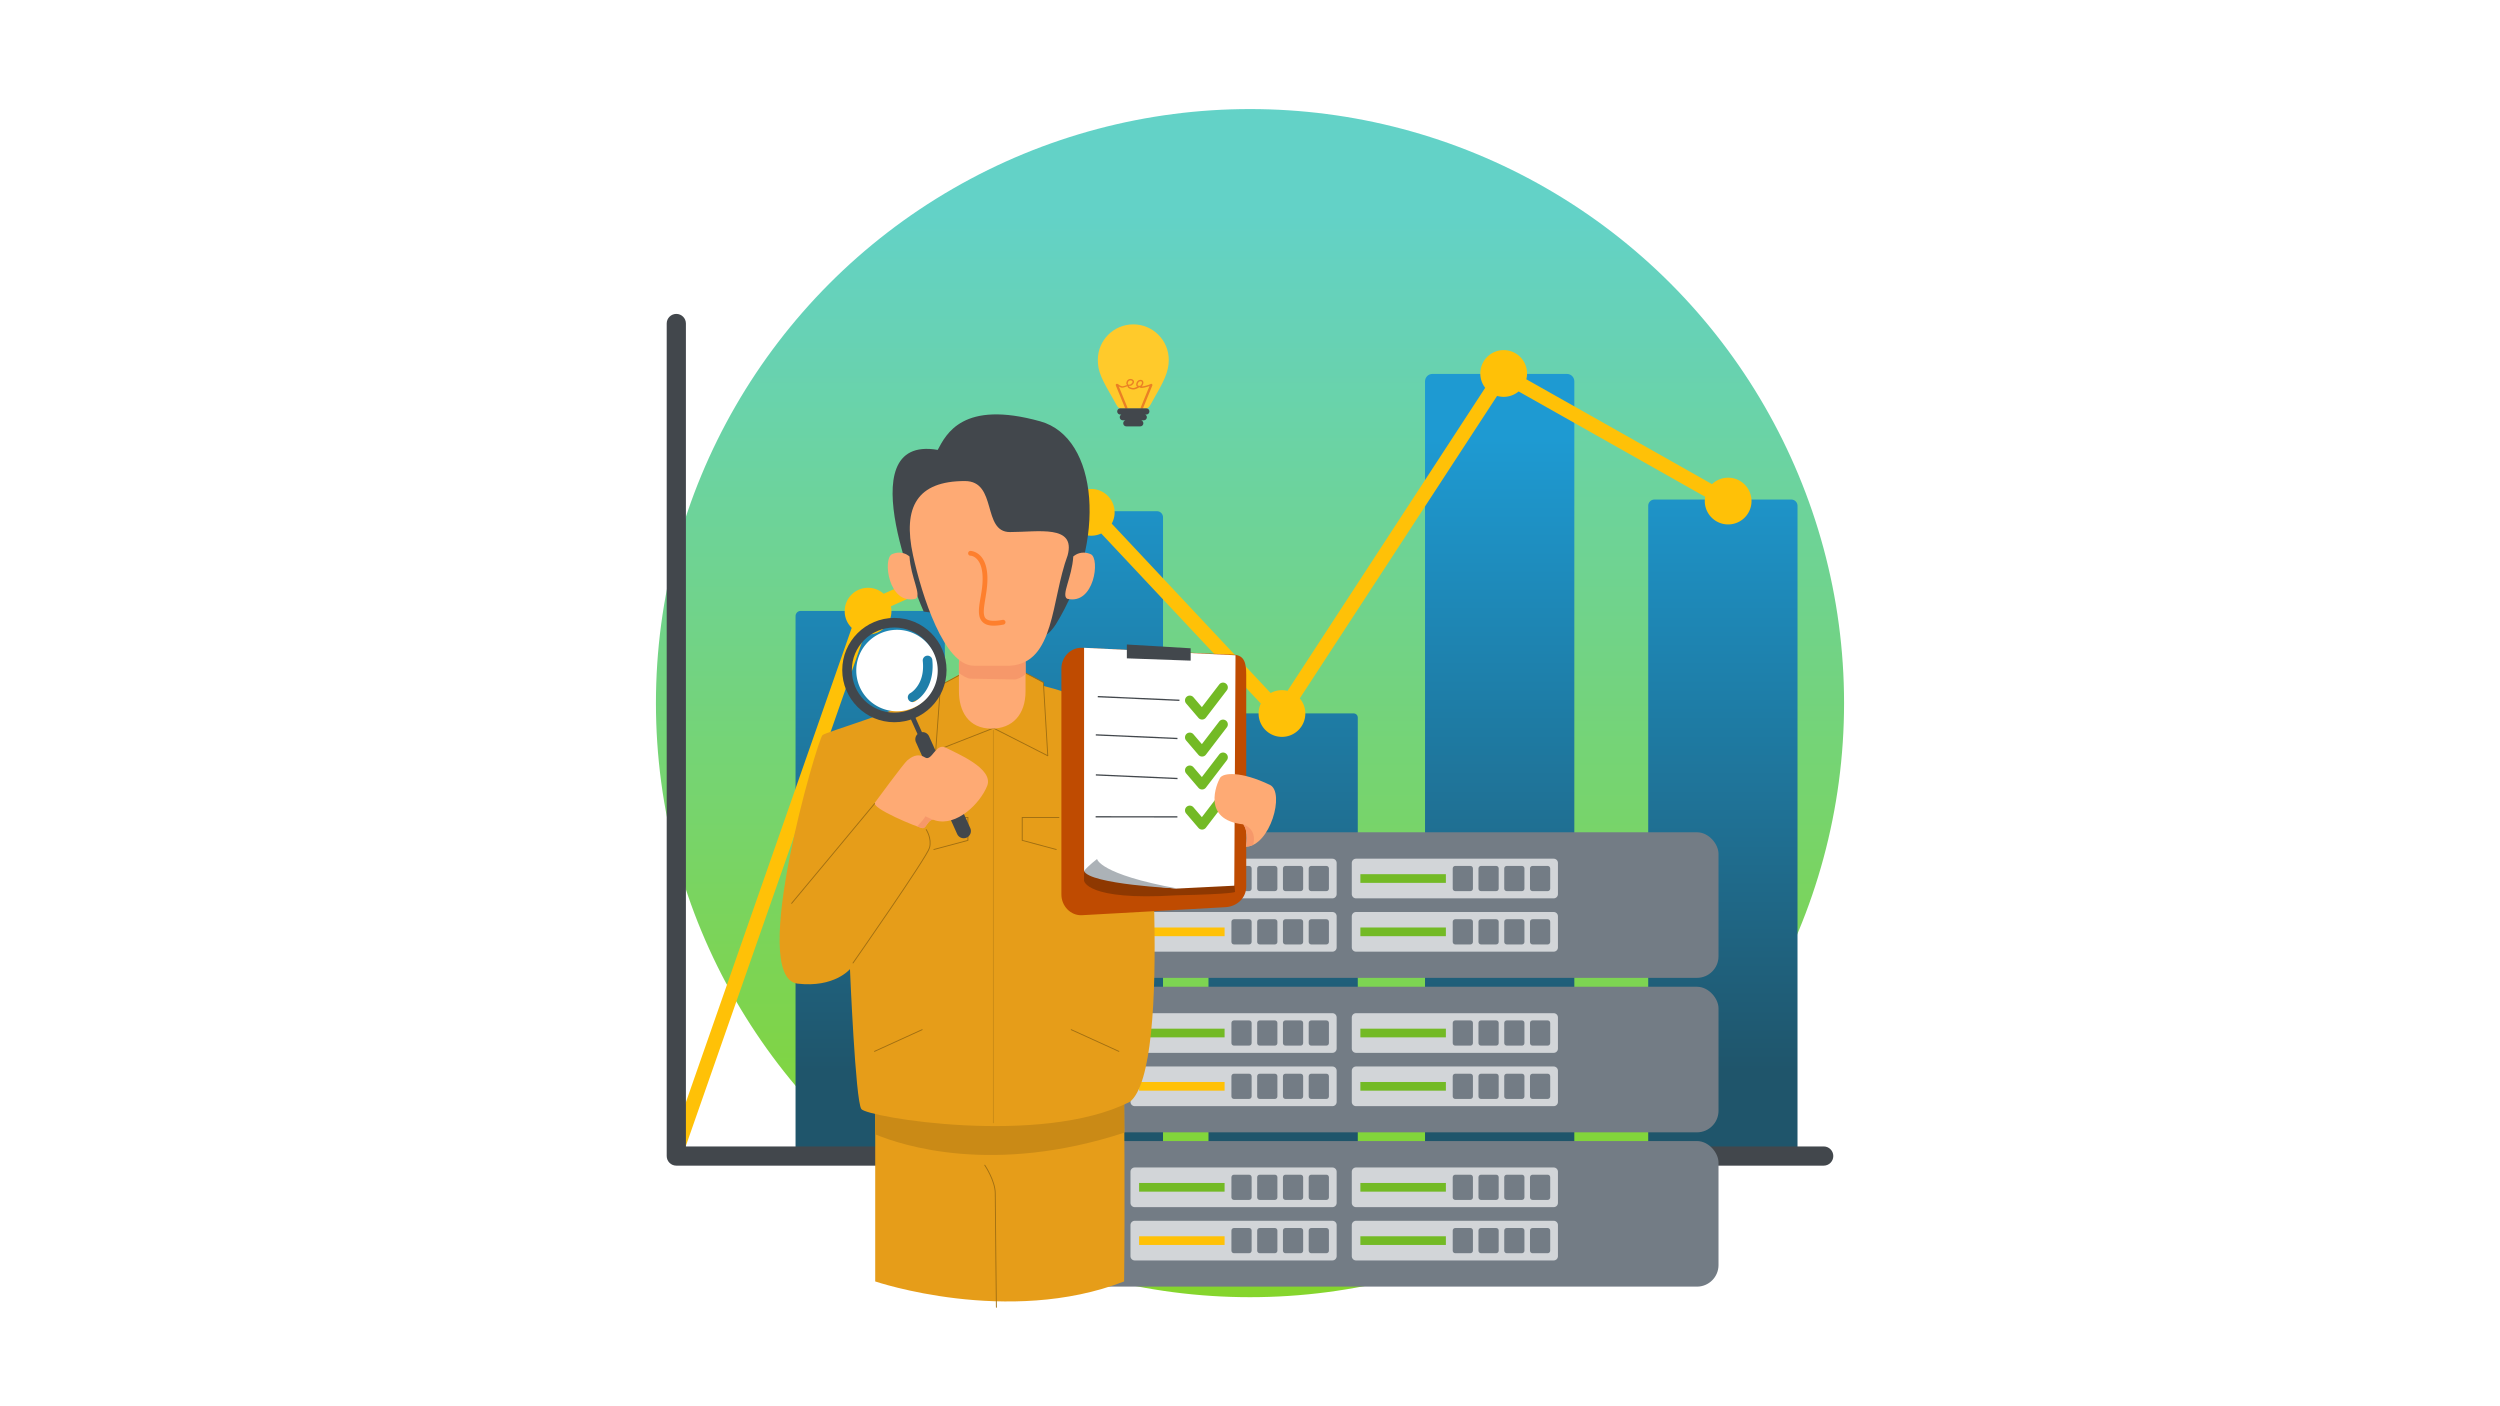 <?xml version="1.0" encoding="UTF-8" standalone="no"?>
<svg
   xmlns:dc="http://purl.org/dc/elements/1.1/"
   xmlns:cc="http://creativecommons.org/ns#"
   xmlns:rdf="http://www.w3.org/1999/02/22-rdf-syntax-ns#"
   xmlns:svg="http://www.w3.org/2000/svg"
   xmlns="http://www.w3.org/2000/svg"
   xmlns:xlink="http://www.w3.org/1999/xlink"
   width="508mm"
   height="285.75mm"
   viewBox="0 0 508 285.75"
   version="1.1"
   id="svg8">
  <defs
     id="defs2">
    <linearGradient
       id="linearGradient1596">
      <stop
         style="stop-color:#63d2c7;stop-opacity:1"
         offset="0"
         id="stop1592" />
      <stop
         style="stop-color:#85d52d;stop-opacity:1"
         offset="1"
         id="stop1594" />
    </linearGradient>
    <linearGradient
       id="linearGradient1489">
      <stop
         style="stop-color:#1e9ad2;stop-opacity:1;"
         offset="0"
         id="stop1485" />
      <stop
         style="stop-color:#1f556b;stop-opacity:1"
         offset="1"
         id="stop1487" />
    </linearGradient>
    <linearGradient
       xlink:href="#linearGradient1489"
       id="linearGradient1491"
       x1="-74.887"
       y1="31.837"
       x2="-74.887"
       y2="163.556"
       gradientUnits="userSpaceOnUse"
       gradientTransform="matrix(0.975,0,0,0.975,284.593,-274.503)" />
    <clipPath
       clipPathUnits="userSpaceOnUse"
       id="clipPath1950">
      <rect
         style="fill:#000000;fill-opacity:1;stroke:none;stroke-width:0.265;stroke-linecap:round;stroke-linejoin:round;stroke-miterlimit:4;stroke-dasharray:none;stroke-opacity:1;paint-order:stroke fill markers"
         id="rect1952"
         width="63.943"
         height="27.691"
         x="-199.139"
         y="173.378"
         ry="0" />
    </clipPath>
    <linearGradient
       xlink:href="#linearGradient1596"
       id="linearGradient1448"
       gradientUnits="userSpaceOnUse"
       x1="-372.132"
       y1="-289.098"
       x2="-372.132"
       y2="-83.376"
       gradientTransform="translate(536.395)" />
  </defs>
  <g
     id="layer3"
     style="display:inline"
     transform="translate(94.51,332.674)">
    <g
       id="bisnis-2">
      <rect
         style="fill:#ffffff;fill-opacity:1;stroke-width:0.529;stroke-linecap:round;stroke-linejoin:round;paint-order:stroke fill markers"
         id="rect1297"
         width="508"
         height="285.75"
         x="-94.51"
         y="-332.674"
         ry="0" />
      <circle
         style="fill:url(#linearGradient1448);fill-opacity:1;stroke-width:0.529;stroke-linecap:round;stroke-linejoin:round;paint-order:stroke fill markers"
         id="circle1446"
         cx="159.49"
         cy="-189.799"
         r="120.714" />
      <path
         id="rect1445"
         style="fill:url(#linearGradient1491);fill-opacity:1;stroke:none;stroke-width:1.058;stroke-linecap:round;stroke-linejoin:round;stroke-miterlimit:4;stroke-dasharray:none;stroke-opacity:1;paint-order:stroke fill markers"
         d="m 196.565,-256.694 c -0.836,0 -1.51,0.673 -1.51,1.508 v 155.286 c 0,0.836 0.674,1.508 1.51,1.508 h 27.318 c 0.836,0 1.51,-0.673 1.51,-1.508 V -255.185 c 0,-0.836 -0.674,-1.508 -1.51,-1.508 z m 45.108,25.524 c -0.701,0 -1.267,0.565 -1.267,1.266 v 130.246 c 0,0.701 0.565,1.266 1.267,1.266 h 27.806 c 0.701,0 1.265,-0.565 1.265,-1.266 V -229.903 c 0,-0.701 -0.564,-1.266 -1.265,-1.266 z m -128.951,2.369 c -0.689,0 -1.244,0.555 -1.244,1.244 v 127.922 c 0,0.689 0.555,1.244 1.244,1.244 h 27.852 c 0.689,0 1.242,-0.555 1.242,-1.244 V -227.557 c 0,-0.689 -0.553,-1.244 -1.242,-1.244 z m -44.528,20.264 c -0.582,0 -1.049,0.468 -1.049,1.049 v 108.047 c 0,0.582 0.468,1.049 1.049,1.049 h 28.238 c 0.582,0 1.049,-0.468 1.049,-1.049 V -207.487 c 0,-0.582 -0.468,-1.049 -1.049,-1.049 z m 83.711,20.822 c -0.472,0 -0.851,0.38 -0.851,0.851 v 87.621 c 0,0.472 0.38,0.851 0.851,0.851 h 28.634 c 0.472,0 0.851,-0.38 0.851,-0.851 v -87.621 c 0,-0.472 -0.38,-0.851 -0.851,-0.851 z" />
      <path
         id="path1463"
         style="fill:#ffc107;fill-opacity:1;stroke:none;stroke-width:1.058;stroke-linecap:round;stroke-linejoin:round;stroke-miterlimit:4;stroke-dasharray:none;stroke-opacity:1;paint-order:stroke fill markers"
         d="m 211.037,-261.533 a 4.749,4.749 0 0 0 -4.75,4.75 4.749,4.749 0 0 0 0.994,2.908 l -40.162,61.575 a 4.749,4.749 0 0 0 -1.135,-0.139 4.749,4.749 0 0 0 -2.297,0.592 l -32.297,-34.428 a 4.749,4.749 0 0 0 0.59,-2.291 4.749,4.749 0 0 0 -4.748,-4.748 4.749,4.749 0 0 0 -4.744,4.544 l -37.441,16.75 a 4.749,4.749 0 0 0 -3.171,-1.213 4.749,4.749 0 0 0 -4.748,4.748 4.749,4.749 0 0 0 1.43,3.396 L 41.576,-99.286 a 1.463,1.463 0 0 0 0.901,1.865 1.463,1.463 0 0 0 1.857,-0.899 L 81.205,-203.784 a 4.749,4.749 0 0 0 0.672,0.049 4.749,4.749 0 0 0 4.75,-4.75 4.749,4.749 0 0 0 -0.105,-0.99 l 36.769,-16.442 a 4.749,4.749 0 0 0 3.942,2.101 4.749,4.749 0 0 0 2.024,-0.455 l 32.43,34.561 a 4.749,4.749 0 0 0 -0.451,2.021 4.749,4.749 0 0 0 4.748,4.748 4.749,4.749 0 0 0 4.75,-4.748 4.749,4.749 0 0 0 -1.129,-3.072 l 40.096,-61.466 a 4.749,4.749 0 0 0 1.337,0.194 4.749,4.749 0 0 0 3.036,-1.099 l 37.906,21.403 a 4.749,4.749 0 0 0 -0.08,0.87 4.749,4.749 0 0 0 4.748,4.75 4.749,4.749 0 0 0 4.75,-4.75 4.749,4.749 0 0 0 -4.75,-4.748 4.749,4.749 0 0 0 -3.276,1.31 l -37.734,-21.31 a 4.749,4.749 0 0 0 0.149,-1.177 4.749,4.749 0 0 0 -4.748,-4.75 z" />
      <path
         style="color:#000000;font-style:normal;font-variant:normal;font-weight:normal;font-stretch:normal;font-size:medium;line-height:normal;font-family:sans-serif;font-variant-ligatures:normal;font-variant-position:normal;font-variant-caps:normal;font-variant-numeric:normal;font-variant-alternates:normal;font-variant-east-asian:normal;font-feature-settings:normal;font-variation-settings:normal;text-indent:0;text-align:start;text-decoration:none;text-decoration-line:none;text-decoration-style:solid;text-decoration-color:#000000;letter-spacing:normal;word-spacing:normal;text-transform:none;writing-mode:lr-tb;direction:ltr;text-orientation:mixed;dominant-baseline:auto;baseline-shift:baseline;text-anchor:start;white-space:normal;shape-padding:0;shape-margin:0;inline-size:0;clip-rule:nonzero;display:inline;overflow:visible;visibility:visible;isolation:auto;mix-blend-mode:normal;color-interpolation:sRGB;color-interpolation-filters:linearRGB;solid-color:#000000;solid-opacity:1;vector-effect:none;fill:#42474c;fill-opacity:1;fill-rule:nonzero;stroke:none;stroke-width:1.058;stroke-linecap:round;stroke-linejoin:round;stroke-miterlimit:4;stroke-dasharray:none;stroke-dashoffset:0;stroke-opacity:1;color-rendering:auto;image-rendering:auto;shape-rendering:auto;text-rendering:auto;enable-background:accumulate;stop-color:#000000"
         d="m 42.915,-268.888 c -1.077,-2.9e-4 -1.951,0.873 -1.951,1.951 v 169.171 c -1.59e-4,1.077 0.873,1.951 1.951,1.951 h 233.15 c 1.077,2.6e-4 1.951,-0.873 1.951,-1.951 2.6e-4,-1.077 -0.873,-1.951 -1.951,-1.951 H 44.866 V -266.938 c 2.65e-4,-1.077 -0.873,-1.951 -1.951,-1.951 z"
         id="path1416" />
      <rect
         style="fill:#737c85;fill-opacity:1;stroke:none;stroke-width:0.185;stroke-linecap:round;stroke-linejoin:round;stroke-miterlimit:4;stroke-dasharray:none;stroke-opacity:1;paint-order:stroke fill markers"
         id="rect1114"
         width="127.985"
         height="29.582"
         x="126.706"
         y="-163.557"
         ry="4.382"
         rx="4.382" />
      <path
         id="rect1120"
         style="fill:#d2d5d8;fill-opacity:1;stroke:none;stroke-width:0.185;stroke-linecap:round;stroke-linejoin:round;stroke-miterlimit:4;stroke-dasharray:none;stroke-opacity:1;paint-order:stroke fill markers"
         d="m 136.068,-158.187 c -0.478,0 -0.863,0.385 -0.863,0.863 v 6.335 c 0,0.478 0.385,0.863 0.863,0.863 h 40.167 c 0.478,0 0.863,-0.385 0.863,-0.863 v -6.335 c 0,-0.478 -0.385,-0.863 -0.863,-0.863 z m 20.163,1.469 h 3.074 c 0.286,0 0.516,0.23 0.516,0.516 v 4.09 c 0,0.286 -0.23,0.516 -0.516,0.516 h -3.074 c -0.286,0 -0.516,-0.23 -0.516,-0.516 v -4.09 c 0,-0.286 0.23,-0.516 0.516,-0.516 z m 5.235,0 h 3.074 c 0.286,0 0.516,0.23 0.516,0.516 v 4.09 c 0,0.286 -0.23,0.516 -0.516,0.516 h -3.074 c -0.286,0 -0.516,-0.23 -0.516,-0.516 v -4.09 c 0,-0.286 0.23,-0.516 0.516,-0.516 z m 5.235,0 h 3.074 c 0.286,0 0.516,0.23 0.516,0.516 v 4.09 c 0,0.286 -0.23,0.516 -0.516,0.516 h -3.074 c -0.286,0 -0.516,-0.23 -0.516,-0.516 v -4.09 c 0,-0.286 0.23,-0.516 0.516,-0.516 z m 5.233,0 h 3.076 c 0.286,0 0.516,0.23 0.516,0.516 v 4.09 c 0,0.286 -0.23,0.516 -0.516,0.516 h -3.076 c -0.286,0 -0.514,-0.23 -0.514,-0.516 v -4.09 c 0,-0.286 0.228,-0.516 0.514,-0.516 z" />
      <rect
         style="fill:#73ba25;fill-opacity:1;stroke:none;stroke-width:0.185;stroke-linecap:round;stroke-linejoin:round;stroke-miterlimit:4;stroke-dasharray:none;stroke-opacity:1;paint-order:stroke fill markers"
         id="rect1122"
         width="17.373"
         height="1.765"
         x="136.954"
         y="-155.04"
         ry="0" />
      <path
         id="path1133"
         style="fill:#d2d5d8;fill-opacity:1;stroke:none;stroke-width:0.185;stroke-linecap:round;stroke-linejoin:round;stroke-miterlimit:4;stroke-dasharray:none;stroke-opacity:1;paint-order:stroke fill markers"
         d="m 136.068,-147.356 c -0.478,0 -0.863,0.387 -0.863,0.865 v 6.333 c 0,0.478 0.385,0.863 0.863,0.863 h 40.167 c 0.478,0 0.863,-0.385 0.863,-0.863 v -6.333 c 0,-0.478 -0.385,-0.865 -0.863,-0.865 z m 20.163,1.469 h 3.074 c 0.286,0 0.516,0.23 0.516,0.516 v 4.092 c 0,0.286 -0.23,0.516 -0.516,0.516 h -3.074 c -0.286,0 -0.516,-0.23 -0.516,-0.516 v -4.092 c 0,-0.286 0.23,-0.516 0.516,-0.516 z m 5.235,0 h 3.074 c 0.286,0 0.516,0.23 0.516,0.516 v 4.092 c 0,0.286 -0.23,0.516 -0.516,0.516 h -3.074 c -0.286,0 -0.516,-0.23 -0.516,-0.516 v -4.092 c 0,-0.286 0.23,-0.516 0.516,-0.516 z m 5.235,0 h 3.074 c 0.286,0 0.516,0.23 0.516,0.516 v 4.092 c 0,0.286 -0.23,0.516 -0.516,0.516 h -3.074 c -0.286,0 -0.516,-0.23 -0.516,-0.516 v -4.092 c 0,-0.286 0.23,-0.516 0.516,-0.516 z m 5.233,0 h 3.076 c 0.286,0 0.516,0.23 0.516,0.516 v 4.092 c 0,0.286 -0.23,0.516 -0.516,0.516 h -3.076 c -0.286,0 -0.514,-0.23 -0.514,-0.516 v -4.092 c 0,-0.286 0.228,-0.516 0.514,-0.516 z" />
      <rect
         style="fill:#ffc107;fill-opacity:1;stroke:none;stroke-width:0.185;stroke-linecap:round;stroke-linejoin:round;stroke-miterlimit:4;stroke-dasharray:none;stroke-opacity:1;paint-order:stroke fill markers"
         id="rect1135"
         width="17.373"
         height="1.765"
         x="136.954"
         y="-144.207"
         ry="0" />
      <path
         id="path1145"
         style="fill:#d2d5d8;fill-opacity:1;stroke:none;stroke-width:0.185;stroke-linecap:round;stroke-linejoin:round;stroke-miterlimit:4;stroke-dasharray:none;stroke-opacity:1;paint-order:stroke fill markers"
         d="m 181.035,-158.187 c -0.478,0 -0.863,0.385 -0.863,0.863 v 6.335 c 0,0.478 0.385,0.863 0.863,0.863 h 40.165 c 0.478,0 0.863,-0.385 0.863,-0.863 v -6.335 c 0,-0.478 -0.385,-0.863 -0.863,-0.863 z m 20.163,1.469 h 3.074 c 0.286,0 0.516,0.23 0.516,0.516 v 4.09 c 0,0.286 -0.23,0.516 -0.516,0.516 h -3.074 c -0.286,0 -0.516,-0.23 -0.516,-0.516 v -4.09 c 0,-0.286 0.23,-0.516 0.516,-0.516 z m 5.233,0 h 3.076 c 0.286,0 0.516,0.23 0.516,0.516 v 4.09 c 0,0.286 -0.23,0.516 -0.516,0.516 h -3.076 c -0.286,0 -0.516,-0.23 -0.516,-0.516 v -4.09 c 0,-0.286 0.23,-0.516 0.516,-0.516 z m 5.235,0 h 3.076 c 0.286,0 0.514,0.23 0.514,0.516 v 4.09 c 0,0.286 -0.229,0.516 -0.514,0.516 h -3.076 c -0.286,0 -0.516,-0.23 -0.516,-0.516 v -4.09 c 0,-0.286 0.23,-0.516 0.516,-0.516 z m 5.235,0 h 3.074 c 0.286,0 0.516,0.23 0.516,0.516 v 4.09 c 0,0.286 -0.23,0.516 -0.516,0.516 h -3.074 c -0.286,0 -0.516,-0.23 -0.516,-0.516 v -4.09 c 0,-0.286 0.23,-0.516 0.516,-0.516 z" />
      <rect
         style="fill:#73ba25;fill-opacity:1;stroke:none;stroke-width:0.185;stroke-linecap:round;stroke-linejoin:round;stroke-miterlimit:4;stroke-dasharray:none;stroke-opacity:1;paint-order:stroke fill markers"
         id="rect1147"
         width="17.373"
         height="1.765"
         x="181.92"
         y="-155.04"
         ry="0" />
      <path
         id="path1157"
         style="fill:#d2d5d8;fill-opacity:1;stroke:none;stroke-width:0.185;stroke-linecap:round;stroke-linejoin:round;stroke-miterlimit:4;stroke-dasharray:none;stroke-opacity:1;paint-order:stroke fill markers"
         d="m 181.035,-147.356 c -0.478,0 -0.863,0.387 -0.863,0.865 v 6.333 c 0,0.478 0.385,0.863 0.863,0.863 h 40.165 c 0.478,0 0.863,-0.385 0.863,-0.863 v -6.333 c 0,-0.478 -0.385,-0.865 -0.863,-0.865 z m 20.163,1.469 h 3.074 c 0.286,0 0.516,0.23 0.516,0.516 v 4.092 c 0,0.286 -0.23,0.516 -0.516,0.516 h -3.074 c -0.286,0 -0.516,-0.23 -0.516,-0.516 v -4.092 c 0,-0.286 0.23,-0.516 0.516,-0.516 z m 5.233,0 h 3.076 c 0.286,0 0.516,0.23 0.516,0.516 v 4.092 c 0,0.286 -0.23,0.516 -0.516,0.516 h -3.076 c -0.286,0 -0.516,-0.23 -0.516,-0.516 v -4.092 c 0,-0.286 0.23,-0.516 0.516,-0.516 z m 5.235,0 h 3.076 c 0.286,0 0.514,0.23 0.514,0.516 v 4.092 c 0,0.286 -0.229,0.516 -0.514,0.516 h -3.076 c -0.286,0 -0.516,-0.23 -0.516,-0.516 v -4.092 c 0,-0.286 0.23,-0.516 0.516,-0.516 z m 5.235,0 h 3.074 c 0.286,0 0.516,0.23 0.516,0.516 v 4.092 c 0,0.286 -0.23,0.516 -0.516,0.516 h -3.074 c -0.286,0 -0.516,-0.23 -0.516,-0.516 v -4.092 c 0,-0.286 0.23,-0.516 0.516,-0.516 z" />
      <rect
         style="fill:#73ba25;fill-opacity:1;stroke:none;stroke-width:0.185;stroke-linecap:round;stroke-linejoin:round;stroke-miterlimit:4;stroke-dasharray:none;stroke-opacity:1;paint-order:stroke fill markers"
         id="rect1159"
         width="17.373"
         height="1.765"
         x="181.92"
         y="-144.207"
         ry="0" />
      <rect
         style="fill:#737c85;fill-opacity:1;stroke:none;stroke-width:0.185;stroke-linecap:round;stroke-linejoin:round;stroke-miterlimit:4;stroke-dasharray:none;stroke-opacity:1;paint-order:stroke fill markers"
         id="rect1346"
         width="127.985"
         height="29.582"
         x="126.706"
         y="-132.165"
         ry="4.382"
         rx="4.382" />
      <path
         id="path1348"
         style="fill:#d2d5d8;fill-opacity:1;stroke:none;stroke-width:0.185;stroke-linecap:round;stroke-linejoin:round;stroke-miterlimit:4;stroke-dasharray:none;stroke-opacity:1;paint-order:stroke fill markers"
         d="m 136.068,-126.795 c -0.478,0 -0.863,0.385 -0.863,0.863 v 6.335 c 0,0.478 0.385,0.863 0.863,0.863 h 40.167 c 0.478,0 0.863,-0.385 0.863,-0.863 v -6.335 c 0,-0.478 -0.385,-0.863 -0.863,-0.863 z m 20.163,1.469 h 3.074 c 0.286,0 0.516,0.23 0.516,0.516 v 4.09 c 0,0.286 -0.23,0.516 -0.516,0.516 h -3.074 c -0.286,0 -0.516,-0.23 -0.516,-0.516 v -4.09 c 0,-0.286 0.23,-0.516 0.516,-0.516 z m 5.235,0 h 3.074 c 0.286,0 0.516,0.23 0.516,0.516 v 4.09 c 0,0.286 -0.23,0.516 -0.516,0.516 h -3.074 c -0.286,0 -0.516,-0.23 -0.516,-0.516 v -4.09 c 0,-0.286 0.23,-0.516 0.516,-0.516 z m 5.235,0 h 3.074 c 0.286,0 0.516,0.23 0.516,0.516 v 4.09 c 0,0.286 -0.23,0.516 -0.516,0.516 h -3.074 c -0.286,0 -0.516,-0.23 -0.516,-0.516 v -4.09 c 0,-0.286 0.23,-0.516 0.516,-0.516 z m 5.233,0 h 3.076 c 0.286,0 0.516,0.23 0.516,0.516 v 4.09 c 0,0.286 -0.23,0.516 -0.516,0.516 h -3.076 c -0.286,0 -0.514,-0.23 -0.514,-0.516 v -4.09 c 0,-0.286 0.228,-0.516 0.514,-0.516 z" />
      <rect
         style="fill:#73ba25;fill-opacity:1;stroke:none;stroke-width:0.185;stroke-linecap:round;stroke-linejoin:round;stroke-miterlimit:4;stroke-dasharray:none;stroke-opacity:1;paint-order:stroke fill markers"
         id="rect1350"
         width="17.373"
         height="1.765"
         x="136.954"
         y="-123.648"
         ry="0" />
      <path
         id="path1352"
         style="fill:#d2d5d8;fill-opacity:1;stroke:none;stroke-width:0.185;stroke-linecap:round;stroke-linejoin:round;stroke-miterlimit:4;stroke-dasharray:none;stroke-opacity:1;paint-order:stroke fill markers"
         d="m 136.068,-115.964 c -0.478,0 -0.863,0.387 -0.863,0.865 v 6.333 c 0,0.478 0.385,0.863 0.863,0.863 h 40.167 c 0.478,0 0.863,-0.385 0.863,-0.863 v -6.333 c 0,-0.478 -0.385,-0.865 -0.863,-0.865 z m 20.163,1.469 h 3.074 c 0.286,0 0.516,0.23 0.516,0.516 v 4.092 c 0,0.286 -0.23,0.516 -0.516,0.516 h -3.074 c -0.286,0 -0.516,-0.23 -0.516,-0.516 v -4.092 c 0,-0.286 0.23,-0.516 0.516,-0.516 z m 5.235,0 h 3.074 c 0.286,0 0.516,0.23 0.516,0.516 v 4.092 c 0,0.286 -0.23,0.516 -0.516,0.516 h -3.074 c -0.286,0 -0.516,-0.23 -0.516,-0.516 v -4.092 c 0,-0.286 0.23,-0.516 0.516,-0.516 z m 5.235,0 h 3.074 c 0.286,0 0.516,0.23 0.516,0.516 v 4.092 c 0,0.286 -0.23,0.516 -0.516,0.516 h -3.074 c -0.286,0 -0.516,-0.23 -0.516,-0.516 v -4.092 c 0,-0.286 0.23,-0.516 0.516,-0.516 z m 5.233,0 h 3.076 c 0.286,0 0.516,0.23 0.516,0.516 v 4.092 c 0,0.286 -0.23,0.516 -0.516,0.516 h -3.076 c -0.286,0 -0.514,-0.23 -0.514,-0.516 v -4.092 c 0,-0.286 0.228,-0.516 0.514,-0.516 z" />
      <rect
         style="fill:#ffc107;fill-opacity:1;stroke:none;stroke-width:0.185;stroke-linecap:round;stroke-linejoin:round;stroke-miterlimit:4;stroke-dasharray:none;stroke-opacity:1;paint-order:stroke fill markers"
         id="rect1354"
         width="17.373"
         height="1.765"
         x="136.954"
         y="-112.815"
         ry="0" />
      <path
         id="path1356"
         style="fill:#d2d5d8;fill-opacity:1;stroke:none;stroke-width:0.185;stroke-linecap:round;stroke-linejoin:round;stroke-miterlimit:4;stroke-dasharray:none;stroke-opacity:1;paint-order:stroke fill markers"
         d="m 181.035,-126.795 c -0.478,0 -0.863,0.385 -0.863,0.863 v 6.335 c 0,0.478 0.385,0.863 0.863,0.863 h 40.165 c 0.478,0 0.863,-0.385 0.863,-0.863 v -6.335 c 0,-0.478 -0.385,-0.863 -0.863,-0.863 z m 20.163,1.469 h 3.074 c 0.286,0 0.516,0.23 0.516,0.516 v 4.09 c 0,0.286 -0.23,0.516 -0.516,0.516 h -3.074 c -0.286,0 -0.516,-0.23 -0.516,-0.516 v -4.09 c 0,-0.286 0.23,-0.516 0.516,-0.516 z m 5.233,0 h 3.076 c 0.286,0 0.516,0.23 0.516,0.516 v 4.09 c 0,0.286 -0.23,0.516 -0.516,0.516 h -3.076 c -0.286,0 -0.516,-0.23 -0.516,-0.516 v -4.09 c 0,-0.286 0.23,-0.516 0.516,-0.516 z m 5.235,0 h 3.076 c 0.286,0 0.514,0.23 0.514,0.516 v 4.09 c 0,0.286 -0.229,0.516 -0.514,0.516 h -3.076 c -0.286,0 -0.516,-0.23 -0.516,-0.516 v -4.09 c 0,-0.286 0.23,-0.516 0.516,-0.516 z m 5.235,0 h 3.074 c 0.286,0 0.516,0.23 0.516,0.516 v 4.09 c 0,0.286 -0.23,0.516 -0.516,0.516 h -3.074 c -0.286,0 -0.516,-0.23 -0.516,-0.516 v -4.09 c 0,-0.286 0.23,-0.516 0.516,-0.516 z" />
      <rect
         style="fill:#73ba25;fill-opacity:1;stroke:none;stroke-width:0.185;stroke-linecap:round;stroke-linejoin:round;stroke-miterlimit:4;stroke-dasharray:none;stroke-opacity:1;paint-order:stroke fill markers"
         id="rect1358"
         width="17.373"
         height="1.765"
         x="181.92"
         y="-123.648"
         ry="0" />
      <path
         id="path1360"
         style="fill:#d2d5d8;fill-opacity:1;stroke:none;stroke-width:0.185;stroke-linecap:round;stroke-linejoin:round;stroke-miterlimit:4;stroke-dasharray:none;stroke-opacity:1;paint-order:stroke fill markers"
         d="m 181.035,-115.964 c -0.478,0 -0.863,0.387 -0.863,0.865 v 6.333 c 0,0.478 0.385,0.863 0.863,0.863 h 40.165 c 0.478,0 0.863,-0.385 0.863,-0.863 v -6.333 c 0,-0.478 -0.385,-0.865 -0.863,-0.865 z m 20.163,1.469 h 3.074 c 0.286,0 0.516,0.23 0.516,0.516 v 4.092 c 0,0.286 -0.23,0.516 -0.516,0.516 h -3.074 c -0.286,0 -0.516,-0.23 -0.516,-0.516 v -4.092 c 0,-0.286 0.23,-0.516 0.516,-0.516 z m 5.233,0 h 3.076 c 0.286,0 0.516,0.23 0.516,0.516 v 4.092 c 0,0.286 -0.23,0.516 -0.516,0.516 h -3.076 c -0.286,0 -0.516,-0.23 -0.516,-0.516 v -4.092 c 0,-0.286 0.23,-0.516 0.516,-0.516 z m 5.235,0 h 3.076 c 0.286,0 0.514,0.23 0.514,0.516 v 4.092 c 0,0.286 -0.229,0.516 -0.514,0.516 h -3.076 c -0.286,0 -0.516,-0.23 -0.516,-0.516 v -4.092 c 0,-0.286 0.23,-0.516 0.516,-0.516 z m 5.235,0 h 3.074 c 0.286,0 0.516,0.23 0.516,0.516 v 4.092 c 0,0.286 -0.23,0.516 -0.516,0.516 h -3.074 c -0.286,0 -0.516,-0.23 -0.516,-0.516 v -4.092 c 0,-0.286 0.23,-0.516 0.516,-0.516 z" />
      <rect
         style="fill:#73ba25;fill-opacity:1;stroke:none;stroke-width:0.185;stroke-linecap:round;stroke-linejoin:round;stroke-miterlimit:4;stroke-dasharray:none;stroke-opacity:1;paint-order:stroke fill markers"
         id="rect1362"
         width="17.373"
         height="1.765"
         x="181.92"
         y="-112.815"
         ry="0" />
      <rect
         style="fill:#737c85;fill-opacity:1;stroke:none;stroke-width:0.185;stroke-linecap:round;stroke-linejoin:round;stroke-miterlimit:4;stroke-dasharray:none;stroke-opacity:1;paint-order:stroke fill markers"
         id="rect1364"
         width="127.985"
         height="29.582"
         x="126.706"
         y="-100.813"
         ry="4.382"
         rx="4.382" />
      <path
         id="path1366"
         style="fill:#d2d5d8;fill-opacity:1;stroke:none;stroke-width:0.185;stroke-linecap:round;stroke-linejoin:round;stroke-miterlimit:4;stroke-dasharray:none;stroke-opacity:1;paint-order:stroke fill markers"
         d="m 136.068,-95.443 c -0.478,0 -0.863,0.385 -0.863,0.863 v 6.335 c 0,0.478 0.385,0.863 0.863,0.863 h 40.167 c 0.478,0 0.863,-0.385 0.863,-0.863 v -6.335 c 0,-0.478 -0.385,-0.863 -0.863,-0.863 z m 20.163,1.469 h 3.074 c 0.286,0 0.516,0.23 0.516,0.516 v 4.09 c 0,0.286 -0.23,0.516 -0.516,0.516 h -3.074 c -0.286,0 -0.516,-0.23 -0.516,-0.516 v -4.09 c 0,-0.286 0.23,-0.516 0.516,-0.516 z m 5.235,0 h 3.074 c 0.286,0 0.516,0.23 0.516,0.516 v 4.09 c 0,0.286 -0.23,0.516 -0.516,0.516 h -3.074 c -0.286,0 -0.516,-0.23 -0.516,-0.516 v -4.09 c 0,-0.286 0.23,-0.516 0.516,-0.516 z m 5.235,0 h 3.074 c 0.286,0 0.516,0.23 0.516,0.516 v 4.09 c 0,0.286 -0.23,0.516 -0.516,0.516 h -3.074 c -0.286,0 -0.516,-0.23 -0.516,-0.516 v -4.09 c 0,-0.286 0.23,-0.516 0.516,-0.516 z m 5.233,0 h 3.076 c 0.286,0 0.516,0.23 0.516,0.516 v 4.09 c 0,0.286 -0.23,0.516 -0.516,0.516 h -3.076 c -0.286,0 -0.514,-0.23 -0.514,-0.516 v -4.09 c 0,-0.286 0.228,-0.516 0.514,-0.516 z" />
      <rect
         style="fill:#73ba25;fill-opacity:1;stroke:none;stroke-width:0.185;stroke-linecap:round;stroke-linejoin:round;stroke-miterlimit:4;stroke-dasharray:none;stroke-opacity:1;paint-order:stroke fill markers"
         id="rect1368"
         width="17.373"
         height="1.765"
         x="136.954"
         y="-92.296"
         ry="0" />
      <path
         id="path1370"
         style="fill:#d2d5d8;fill-opacity:1;stroke:none;stroke-width:0.185;stroke-linecap:round;stroke-linejoin:round;stroke-miterlimit:4;stroke-dasharray:none;stroke-opacity:1;paint-order:stroke fill markers"
         d="m 136.068,-84.612 c -0.478,0 -0.863,0.387 -0.863,0.865 v 6.333 c 0,0.478 0.385,0.863 0.863,0.863 h 40.167 c 0.478,0 0.863,-0.385 0.863,-0.863 v -6.333 c 0,-0.478 -0.385,-0.865 -0.863,-0.865 z m 20.163,1.469 h 3.074 c 0.286,0 0.516,0.23 0.516,0.516 v 4.092 c 0,0.286 -0.23,0.516 -0.516,0.516 h -3.074 c -0.286,0 -0.516,-0.23 -0.516,-0.516 v -4.092 c 0,-0.286 0.23,-0.516 0.516,-0.516 z m 5.235,0 h 3.074 c 0.286,0 0.516,0.23 0.516,0.516 v 4.092 c 0,0.286 -0.23,0.516 -0.516,0.516 h -3.074 c -0.286,0 -0.516,-0.23 -0.516,-0.516 v -4.092 c 0,-0.286 0.23,-0.516 0.516,-0.516 z m 5.235,0 h 3.074 c 0.286,0 0.516,0.23 0.516,0.516 v 4.092 c 0,0.286 -0.23,0.516 -0.516,0.516 h -3.074 c -0.286,0 -0.516,-0.23 -0.516,-0.516 v -4.092 c 0,-0.286 0.23,-0.516 0.516,-0.516 z m 5.233,0 h 3.076 c 0.286,0 0.516,0.23 0.516,0.516 v 4.092 c 0,0.286 -0.23,0.516 -0.516,0.516 h -3.076 c -0.286,0 -0.514,-0.23 -0.514,-0.516 v -4.092 c 0,-0.286 0.228,-0.516 0.514,-0.516 z" />
      <rect
         style="fill:#ffc107;fill-opacity:1;stroke:none;stroke-width:0.185;stroke-linecap:round;stroke-linejoin:round;stroke-miterlimit:4;stroke-dasharray:none;stroke-opacity:1;paint-order:stroke fill markers"
         id="rect1372"
         width="17.373"
         height="1.765"
         x="136.954"
         y="-81.463"
         ry="0" />
      <path
         id="path1374"
         style="fill:#d2d5d8;fill-opacity:1;stroke:none;stroke-width:0.185;stroke-linecap:round;stroke-linejoin:round;stroke-miterlimit:4;stroke-dasharray:none;stroke-opacity:1;paint-order:stroke fill markers"
         d="m 181.035,-95.443 c -0.478,0 -0.863,0.385 -0.863,0.863 v 6.335 c 0,0.478 0.385,0.863 0.863,0.863 h 40.165 c 0.478,0 0.863,-0.385 0.863,-0.863 v -6.335 c 0,-0.478 -0.385,-0.863 -0.863,-0.863 z m 20.163,1.469 h 3.074 c 0.286,0 0.516,0.23 0.516,0.516 v 4.09 c 0,0.286 -0.23,0.516 -0.516,0.516 h -3.074 c -0.286,0 -0.516,-0.23 -0.516,-0.516 v -4.09 c 0,-0.286 0.23,-0.516 0.516,-0.516 z m 5.233,0 h 3.076 c 0.286,0 0.516,0.23 0.516,0.516 v 4.09 c 0,0.286 -0.23,0.516 -0.516,0.516 h -3.076 c -0.286,0 -0.516,-0.23 -0.516,-0.516 v -4.09 c 0,-0.286 0.23,-0.516 0.516,-0.516 z m 5.235,0 h 3.076 c 0.286,0 0.514,0.23 0.514,0.516 v 4.09 c 0,0.286 -0.229,0.516 -0.514,0.516 h -3.076 c -0.286,0 -0.516,-0.23 -0.516,-0.516 v -4.09 c 0,-0.286 0.23,-0.516 0.516,-0.516 z m 5.235,0 h 3.074 c 0.286,0 0.516,0.23 0.516,0.516 v 4.09 c 0,0.286 -0.23,0.516 -0.516,0.516 h -3.074 c -0.286,0 -0.516,-0.23 -0.516,-0.516 v -4.09 c 0,-0.286 0.23,-0.516 0.516,-0.516 z" />
      <rect
         style="fill:#73ba25;fill-opacity:1;stroke:none;stroke-width:0.185;stroke-linecap:round;stroke-linejoin:round;stroke-miterlimit:4;stroke-dasharray:none;stroke-opacity:1;paint-order:stroke fill markers"
         id="rect1376"
         width="17.373"
         height="1.765"
         x="181.92"
         y="-92.296"
         ry="0" />
      <path
         id="path1379"
         style="fill:#d2d5d8;fill-opacity:1;stroke:none;stroke-width:0.185;stroke-linecap:round;stroke-linejoin:round;stroke-miterlimit:4;stroke-dasharray:none;stroke-opacity:1;paint-order:stroke fill markers"
         d="m 181.035,-84.612 c -0.478,0 -0.863,0.387 -0.863,0.865 v 6.333 c 0,0.478 0.385,0.863 0.863,0.863 h 40.165 c 0.478,0 0.863,-0.385 0.863,-0.863 v -6.333 c 0,-0.478 -0.385,-0.865 -0.863,-0.865 z m 20.163,1.469 h 3.074 c 0.286,0 0.516,0.23 0.516,0.516 v 4.092 c 0,0.286 -0.23,0.516 -0.516,0.516 h -3.074 c -0.286,0 -0.516,-0.23 -0.516,-0.516 v -4.092 c 0,-0.286 0.23,-0.516 0.516,-0.516 z m 5.233,0 h 3.076 c 0.286,0 0.516,0.23 0.516,0.516 v 4.092 c 0,0.286 -0.23,0.516 -0.516,0.516 h -3.076 c -0.286,0 -0.516,-0.23 -0.516,-0.516 v -4.092 c 0,-0.286 0.23,-0.516 0.516,-0.516 z m 5.235,0 h 3.076 c 0.286,0 0.514,0.23 0.514,0.516 v 4.092 c 0,0.286 -0.229,0.516 -0.514,0.516 h -3.076 c -0.286,0 -0.516,-0.23 -0.516,-0.516 v -4.092 c 0,-0.286 0.23,-0.516 0.516,-0.516 z m 5.235,0 h 3.074 c 0.286,0 0.516,0.23 0.516,0.516 v 4.092 c 0,0.286 -0.23,0.516 -0.516,0.516 h -3.074 c -0.286,0 -0.516,-0.23 -0.516,-0.516 v -4.092 c 0,-0.286 0.23,-0.516 0.516,-0.516 z" />
      <rect
         style="fill:#73ba25;fill-opacity:1;stroke:none;stroke-width:0.185;stroke-linecap:round;stroke-linejoin:round;stroke-miterlimit:4;stroke-dasharray:none;stroke-opacity:1;paint-order:stroke fill markers"
         id="rect1381"
         width="17.373"
         height="1.765"
         x="181.92"
         y="-81.463"
         ry="0" />
      <path
         style="font-variation-settings:normal;vector-effect:none;fill:#e69d19;fill-opacity:1;stroke:none;stroke-width:0.265;stroke-linecap:butt;stroke-linejoin:miter;stroke-miterlimit:4;stroke-dasharray:none;stroke-dashoffset:0;stroke-opacity:1;stop-color:#000000"
         d="m 83.332,-108.377 v 36.092 c 0,0 26.976,9.155 50.578,0 0.197,-15.915 0,-37.347 0,-37.347 z"
         id="path1105" />
      <path
         id="path1107"
         style="font-variation-settings:normal;vector-effect:none;fill:#ca8a16;fill-opacity:1;stroke:none;stroke-width:0.265;stroke-linecap:butt;stroke-linejoin:miter;stroke-miterlimit:4;stroke-dasharray:none;stroke-dashoffset:0;stroke-opacity:1;stop-color:#000000"
         d="m 133.91,-109.633 -50.578,1.255 v 6.197 c 5.574,2.324 24.089,8.339 50.62,-0.337 -0.018,-2.769 -0.042,-7.115 -0.042,-7.115 z" />
      <path
         id="path57782"
         style="font-variation-settings:normal;vector-effect:none;fill:#e69d19;fill-opacity:1;stroke:none;stroke-width:0.265;stroke-linecap:butt;stroke-linejoin:miter;stroke-miterlimit:4;stroke-dasharray:none;stroke-dashoffset:0;stroke-opacity:1;stop-color:#000000"
         d="m 113.82,-195.982 -13.076,0.189 -3.966,2.287 -0.291,0.76 c -7.762,4.481 -23.096,8.748 -23.863,9.448 -1.033,0.944 -15.197,49.119 -5.11,50.494 7.537,0.892 10.692,-2.95 10.692,-2.95 0,0 1.11,26.799 2.312,28.442 1.202,1.643 36.399,7.634 54.53,-1.447 9.007,-6.931 3.427,-70.451 2.638,-73.251 -0.577,-2.046 -8.574,-8.486 -20.125,-11.267 l -0.078,-0.672 z" />
      <path
         style="font-variation-settings:normal;vector-effect:none;fill:none;fill-opacity:1;stroke:#a06e11;stroke-width:0.185;stroke-linecap:round;stroke-linejoin:miter;stroke-miterlimit:4;stroke-dasharray:none;stroke-dashoffset:0;stroke-opacity:1;stop-color:#000000"
         d="m 94.707,-166.565 h 7.459 v 4.655 l -6.911,1.852"
         id="path1097" />
      <path
         style="font-variation-settings:normal;vector-effect:none;fill:none;fill-opacity:1;stroke:#a06e11;stroke-width:0.185;stroke-linecap:round;stroke-linejoin:round;stroke-miterlimit:4;stroke-dasharray:none;stroke-dashoffset:0;stroke-opacity:1;stop-color:#000000"
         d="m 100.361,-195.442 -3.758,1.999 -0.978,13.318 11.732,-4.592 11.04,5.617 -0.892,-14.921 -3.564,-1.862"
         id="path1087" />
      <path
         id="rect57760"
         style="fill:#feaa74;fill-opacity:1;stroke:none;stroke-width:0.529;stroke-linecap:round;stroke-linejoin:round;stroke-miterlimit:4;stroke-dasharray:none;stroke-dashoffset:0;stroke-opacity:1;paint-order:stroke fill markers"
         d="m 101.633,-199.4 h 10.957 c 0.714,0 1.289,0.575 1.289,1.289 v 5.909 c 0,4.705 -2.637,7.586 -6.902,7.586 -4.758,0 -6.632,-3.595 -6.632,-7.586 v -5.909 c 0,-0.714 0.575,-1.289 1.289,-1.289 z" />
      <path
         id="path57766"
         style="font-variation-settings:normal;vector-effect:none;fill:#f6986a;fill-opacity:1;stroke:none;stroke-width:0.265;stroke-linecap:butt;stroke-linejoin:miter;stroke-miterlimit:4;stroke-dasharray:none;stroke-dashoffset:0;stroke-opacity:1;stop-color:#000000"
         d="m 101.633,-199.4 c -0.714,0 -1.289,0.725 -1.289,1.625 v 1.875 c 0.625,0.436 1.649,1.11 2.289,1.131 0.875,0.029 8.4,0.163 9.054,0.163 0.469,0 1.394,-0.433 2.192,-1.03 v -2.139 c 0,-0.9 -0.575,-1.625 -1.289,-1.625 z" />
      <path
         style="font-variation-settings:normal;vector-effect:none;fill:#42474c;fill-opacity:1;stroke:none;stroke-width:0.265;stroke-linecap:butt;stroke-linejoin:miter;stroke-miterlimit:4;stroke-dasharray:none;stroke-dashoffset:0;stroke-opacity:1;stop-color:#000000"
         d="m 93.179,-208.404 c 0,0 -15.96,-36.107 2.854,-32.852 1.704,-3.166 5.044,-10.216 20.85,-5.799 11.844,3.31 13.557,24.396 3.135,41.277 -2.893,4.334 -4.328,1.884 -7.376,0.753 -3.048,-1.131 -19.463,-3.379 -19.463,-3.379 z"
         id="path57718" />
      <path
         id="rect57763"
         style="fill:#feaa74;fill-opacity:1;stroke:none;stroke-width:0.529;stroke-linecap:round;stroke-linejoin:round;stroke-miterlimit:4;stroke-dasharray:none;stroke-dashoffset:0;stroke-opacity:1;paint-order:stroke fill markers"
         d="m 101.549,-234.925 c -9.663,0 -12.683,5.231 -10.532,15.089 1.775,8.133 6.322,22.433 12.349,22.433 h 7.344 c 9.165,-0.533 8.332,-13.271 11.726,-22.433 1.685,-6.29 -6.002,-4.723 -11.726,-4.723 -5.724,0 -2.493,-10.366 -9.161,-10.366 z m -13.354,14.543 c -0.434,7e-4 -0.925,0.091 -1.459,0.326 -1.912,0.895 -0.716,10.425 4.817,9.046 1.241,-0.773 -0.994,-4.295 -1.251,-8.584 0,0 -0.803,-0.791 -2.106,-0.788 z m 37.49,0 c -1.303,-0.002 -2.106,0.788 -2.106,0.788 -0.258,4.289 -2.493,7.811 -1.251,8.584 5.532,1.379 6.729,-8.151 4.817,-9.046 -0.534,-0.235 -1.025,-0.325 -1.459,-0.326 z" />
      <path
         id="path57736"
         style="color:#000000;font-style:normal;font-variant:normal;font-weight:normal;font-stretch:normal;font-size:medium;line-height:normal;font-family:sans-serif;font-variant-ligatures:normal;font-variant-position:normal;font-variant-caps:normal;font-variant-numeric:normal;font-variant-alternates:normal;font-variant-east-asian:normal;font-feature-settings:normal;font-variation-settings:normal;text-indent:0;text-align:start;text-decoration:none;text-decoration-line:none;text-decoration-style:solid;text-decoration-color:#000000;letter-spacing:normal;word-spacing:normal;text-transform:none;writing-mode:lr-tb;direction:ltr;text-orientation:mixed;dominant-baseline:auto;baseline-shift:baseline;text-anchor:start;white-space:normal;shape-padding:0;shape-margin:0;inline-size:0;clip-rule:nonzero;display:inline;overflow:visible;visibility:visible;isolation:auto;mix-blend-mode:normal;color-interpolation:sRGB;color-interpolation-filters:linearRGB;solid-color:#000000;solid-opacity:1;vector-effect:none;fill:#42474c;fill-opacity:1;fill-rule:nonzero;stroke:none;stroke-width:0.265;stroke-linecap:round;stroke-linejoin:round;stroke-miterlimit:4;stroke-dasharray:none;stroke-dashoffset:0;stroke-opacity:1;color-rendering:auto;image-rendering:auto;shape-rendering:auto;text-rendering:auto;enable-background:accumulate;stop-color:#000000"
         d="m 90.811,-187.686 a 0.488,0.488 0 0 0 -0.2,0.044 0.488,0.488 0 0 0 -0.246,0.648 l 1.566,3.489 a 1.463,1.463 0 0 0 -0.32,1.657 l 8.37,18.643 a 1.463,1.463 0 0 0 1.929,0.735 1.463,1.463 0 0 0 0.735,-1.937 l -8.365,-18.643 a 1.463,1.463 0 0 0 -1.411,-0.857 1.463,1.463 0 0 0 -0.042,0.004 l -1.569,-3.495 a 0.488,0.488 0 0 0 -0.448,-0.287 z" />
      <path
         style="font-variation-settings:normal;vector-effect:none;fill:#feaa74;fill-opacity:1;stroke:none;stroke-width:0.265;stroke-linecap:butt;stroke-linejoin:miter;stroke-miterlimit:4;stroke-dasharray:none;stroke-dashoffset:0;stroke-opacity:1;stop-color:#000000"
         d="m 83.31,-169.632 c 0,0 5.86,-7.993 6.545,-8.534 0.685,-0.541 1.955,-1.625 3.639,-0.57 1.398,0.798 2.148,-3.087 4.193,-2 2.045,1.086 9.827,4.2 8.391,7.77 -1.436,3.57 -6.175,8.264 -10.545,7.005 -1.374,-0.703 -1.753,1.615 -2.54,1.572 -0.787,-0.043 -10.823,-4.143 -9.683,-5.241 z"
         id="path57712" />
      <path
         style="color:#000000;font-style:normal;font-variant:normal;font-weight:normal;font-stretch:normal;font-size:medium;line-height:normal;font-family:sans-serif;font-variant-ligatures:normal;font-variant-position:normal;font-variant-caps:normal;font-variant-numeric:normal;font-variant-alternates:normal;font-variant-east-asian:normal;font-feature-settings:normal;font-variation-settings:normal;text-indent:0;text-align:start;text-decoration:none;text-decoration-line:none;text-decoration-style:solid;text-decoration-color:#000000;letter-spacing:normal;word-spacing:normal;text-transform:none;writing-mode:lr-tb;direction:ltr;text-orientation:mixed;dominant-baseline:auto;baseline-shift:baseline;text-anchor:start;white-space:normal;shape-padding:0;shape-margin:0;inline-size:0;clip-rule:nonzero;display:inline;overflow:visible;visibility:visible;isolation:auto;mix-blend-mode:normal;color-interpolation:sRGB;color-interpolation-filters:linearRGB;solid-color:#000000;solid-opacity:1;vector-effect:none;fill:#42474c;fill-opacity:1;fill-rule:nonzero;stroke:none;stroke-width:0.529;stroke-linecap:round;stroke-linejoin:round;stroke-miterlimit:4;stroke-dasharray:none;stroke-dashoffset:0;stroke-opacity:1;paint-order:stroke fill markers;color-rendering:auto;image-rendering:auto;shape-rendering:auto;text-rendering:auto;enable-background:accumulate;stop-color:#000000"
         d="m 87.23,-207.115 c -5.841,0 -10.596,4.754 -10.596,10.596 0,5.841 4.754,10.603 10.596,10.603 5.841,0 10.596,-4.761 10.596,-10.603 0,-5.841 -4.754,-10.596 -10.596,-10.596 z m 0,1.951 c 4.787,0 8.645,3.858 8.645,8.645 0,4.787 -3.858,8.652 -8.645,8.652 -4.787,0 -8.645,-3.865 -8.645,-8.652 0,-4.787 3.858,-8.645 8.645,-8.645 z"
         id="path57728" />
      <path
         id="path57743"
         style="fill:#ffffff;fill-opacity:1;stroke:none;stroke-width:0.794;stroke-linecap:round;stroke-linejoin:round;stroke-miterlimit:4;stroke-dasharray:none;stroke-dashoffset:0;stroke-opacity:1;paint-order:stroke fill markers"
         d="m 87.76,-204.695 a 8.276,8.276 0 0 0 -8.275,8.277 8.276,8.276 0 0 0 8.275,8.275 8.276,8.276 0 0 0 8.277,-8.275 8.276,8.276 0 0 0 -8.277,-8.277 z m 6.163,5.251 a 0.975,0.975 0 0 1 1.013,0.874 c 0.307,3.007 -0.526,5.155 -1.476,6.5 -0.95,1.345 -2.066,1.95 -2.066,1.95 a 0.975,0.975 0 0 1 -1.324,-0.402 0.975,0.975 0 0 1 0.409,-1.318 c 0,0 0.681,-0.347 1.39,-1.352 0.71,-1.005 1.392,-2.605 1.129,-5.176 a 0.975,0.975 0 0 1 0.872,-1.072 0.975,0.975 0 0 1 0.051,-0.004 z" />
      <path
         id="path57774"
         style="font-variation-settings:normal;vector-effect:none;fill:#f6986a;fill-opacity:1;stroke:none;stroke-width:0.265;stroke-linecap:butt;stroke-linejoin:miter;stroke-miterlimit:4;stroke-dasharray:none;stroke-dashoffset:0;stroke-opacity:1;stop-color:#000000"
         d="m 93.5,-166.765 c -0.021,0.007 -0.034,0.026 -0.04,0.05 -0.071,0.292 -0.979,1.307 -1.586,1.971 0.546,0.198 0.989,0.347 1.12,0.354 0.687,0.038 1.062,-1.721 2.059,-1.705 -0.82,-0.334 -1.396,-0.731 -1.552,-0.67 z" />
      <path
         id="rect1027"
         style="fill:#bf4b01;fill-opacity:1;stroke-width:0.529;stroke-linecap:round;stroke-linejoin:round;paint-order:stroke fill markers"
         d="m 125.368,-201.036 30.775,1.392 c 2.326,0.105 2.581,1.874 2.581,4.203 v 42.902 c 0,2.328 -1.878,4.073 -4.203,4.203 l -29.154,1.631 c -2.325,0.13 -4.203,-1.875 -4.203,-4.203 v -45.926 c 0,-2.328 1.877,-4.308 4.203,-4.203 z" />
      <path
         style="font-variation-settings:normal;vector-effect:none;fill:#8e3801;fill-opacity:1;stroke:none;stroke-width:0.265;stroke-linecap:butt;stroke-linejoin:miter;stroke-miterlimit:4;stroke-dasharray:none;stroke-dashoffset:0;stroke-opacity:1;stop-color:#000000"
         d="m 125.765,-158.367 v 4.63 c 0,0 0.329,4.136 18.718,2.99 11.649,-0.238 11.972,-0.683 11.972,-0.683 l -0.137,-1.573 z"
         id="path1103" />
      <path
         style="font-variation-settings:normal;vector-effect:none;fill:none;fill-opacity:1;stroke:#a06e11;stroke-width:0.185;stroke-linecap:round;stroke-linejoin:round;stroke-miterlimit:4;stroke-dasharray:none;stroke-dashoffset:0;stroke-opacity:1;stop-color:#000000"
         d="m 83.209,-169.381 c 0,0 -15.831,19.064 -16.863,20.269"
         id="path1029" />
      <path
         style="font-variation-settings:normal;vector-effect:none;fill:none;fill-opacity:1;stroke:#a06e11;stroke-width:0.185;stroke-linecap:round;stroke-linejoin:round;stroke-miterlimit:4;stroke-dasharray:none;stroke-dashoffset:0;stroke-opacity:1;stop-color:#000000"
         d="m 93.696,-164.098 c 0,0 1.191,1.786 0.672,3.692 -0.519,1.906 -15.549,23.413 -15.549,23.413"
         id="path1031" />
      <path
         style="color:#000000;font-style:normal;font-variant:normal;font-weight:normal;font-stretch:normal;font-size:medium;line-height:normal;font-family:sans-serif;font-variant-ligatures:normal;font-variant-position:normal;font-variant-caps:normal;font-variant-numeric:normal;font-variant-alternates:normal;font-variant-east-asian:normal;font-feature-settings:normal;font-variation-settings:normal;text-indent:0;text-align:start;text-decoration:none;text-decoration-line:none;text-decoration-style:solid;text-decoration-color:#000000;letter-spacing:normal;word-spacing:normal;text-transform:none;writing-mode:lr-tb;direction:ltr;text-orientation:mixed;dominant-baseline:auto;baseline-shift:baseline;text-anchor:start;white-space:normal;shape-padding:0;shape-margin:0;inline-size:0;clip-rule:nonzero;display:inline;overflow:visible;visibility:visible;isolation:auto;mix-blend-mode:normal;color-interpolation:sRGB;color-interpolation-filters:linearRGB;solid-color:#000000;solid-opacity:1;vector-effect:none;fill:#fe7f2d;fill-opacity:1;fill-rule:nonzero;stroke:none;stroke-width:0.265;stroke-linecap:round;stroke-linejoin:round;stroke-miterlimit:4;stroke-dasharray:none;stroke-dashoffset:0;stroke-opacity:1;color-rendering:auto;image-rendering:auto;shape-rendering:auto;text-rendering:auto;enable-background:accumulate;stop-color:#000000"
         d="m 102.71,-220.733 a 0.488,0.488 0 0 0 -0.497,0.482 0.488,0.488 0 0 0 0.482,0.497 c 0,0 0.673,-0.011 1.36,0.749 0.688,0.76 1.384,2.364 0.986,5.787 -0.239,2.053 -0.852,4.055 -0.561,5.622 0.145,0.783 0.615,1.491 1.44,1.814 0.824,0.323 1.929,0.322 3.491,0.022 a 0.488,0.488 0 0 0 0.382,-0.576 0.488,0.488 0 0 0 -0.569,-0.381 c -1.472,0.283 -2.42,0.23 -2.951,0.022 -0.532,-0.208 -0.723,-0.512 -0.828,-1.08 -0.21,-1.135 0.318,-3.18 0.569,-5.334 0.417,-3.589 -0.303,-5.525 -1.231,-6.55 -0.928,-1.026 -2.073,-1.073 -2.073,-1.073 z"
         id="path1040" />
      <path
         id="rect1046"
         style="fill:#ffffff;fill-opacity:1;stroke:none;stroke-width:0.265;stroke-linecap:round;stroke-linejoin:round;stroke-miterlimit:4;stroke-dasharray:none;stroke-opacity:1;paint-order:stroke fill markers"
         d="m 125.774,-201.042 v 45.333 c 0.011,0.004 5.541,2.33 18.699,3.601 l 11.818,-0.594 0.257,-46.819 z" />
      <path
         style="font-variation-settings:normal;vector-effect:none;fill:#acb2b7;fill-opacity:1;stroke:none;stroke-width:0.265;stroke-linecap:butt;stroke-linejoin:miter;stroke-miterlimit:4;stroke-dasharray:none;stroke-dashoffset:0;stroke-opacity:1;stop-color:#000000"
         d="m 144.769,-152.128 c 0,0 -17.996,-0.85 -18.998,-3.574 0.876,-1.08 2.644,-2.429 2.644,-2.429 0,0 0.411,3.092 16.354,6.004 z"
         id="path1049" />
      <path
         id="rect1054"
         style="fill:#42474c;fill-opacity:1;stroke:none;stroke-width:0.265;stroke-linecap:round;stroke-linejoin:round;stroke-miterlimit:4;stroke-dasharray:none;stroke-opacity:1;paint-order:stroke fill markers"
         d="m 134.466,-201.712 12.968,0.769 v 2.51 l -12.968,-0.464 z" />
      <path
         style="font-variation-settings:normal;vector-effect:none;fill:none;fill-opacity:1;stroke:#42474c;stroke-width:0.265;stroke-linecap:butt;stroke-linejoin:miter;stroke-miterlimit:4;stroke-dasharray:none;stroke-dashoffset:0;stroke-opacity:1;stop-color:#000000"
         d="m 128.557,-191.112 16.596,0.737"
         id="path1057" />
      <path
         style="font-variation-settings:normal;vector-effect:none;fill:none;fill-opacity:1;stroke:#42474c;stroke-width:0.265;stroke-linecap:butt;stroke-linejoin:miter;stroke-miterlimit:4;stroke-dasharray:none;stroke-dashoffset:0;stroke-opacity:1;stop-color:#000000"
         d="m 128.154,-183.346 16.596,0.737"
         id="path1059" />
      <path
         style="font-variation-settings:normal;vector-effect:none;fill:none;fill-opacity:1;stroke:#42474c;stroke-width:0.265;stroke-linecap:butt;stroke-linejoin:miter;stroke-miterlimit:4;stroke-dasharray:none;stroke-dashoffset:0;stroke-opacity:1;stop-color:#000000"
         d="m 128.164,-175.215 16.596,0.737"
         id="path1061" />
      <path
         style="font-variation-settings:normal;vector-effect:none;fill:none;fill-opacity:1;stroke:#42474c;stroke-width:0.265;stroke-linecap:butt;stroke-linejoin:miter;stroke-miterlimit:4;stroke-dasharray:none;stroke-dashoffset:0;stroke-opacity:1;stop-color:#000000"
         d="m 128.124,-166.699 16.612,0.011"
         id="path1064" />
      <path
         style="color:#000000;font-style:normal;font-variant:normal;font-weight:normal;font-stretch:normal;font-size:medium;line-height:normal;font-family:sans-serif;font-variant-ligatures:normal;font-variant-position:normal;font-variant-caps:normal;font-variant-numeric:normal;font-variant-alternates:normal;font-variant-east-asian:normal;font-feature-settings:normal;font-variation-settings:normal;text-indent:0;text-align:start;text-decoration:none;text-decoration-line:none;text-decoration-style:solid;text-decoration-color:#000000;letter-spacing:normal;word-spacing:normal;text-transform:none;writing-mode:lr-tb;direction:ltr;text-orientation:mixed;dominant-baseline:auto;baseline-shift:baseline;text-anchor:start;white-space:normal;shape-padding:0;shape-margin:0;inline-size:0;clip-rule:nonzero;display:inline;overflow:visible;visibility:visible;isolation:auto;mix-blend-mode:normal;color-interpolation:sRGB;color-interpolation-filters:linearRGB;solid-color:#000000;solid-opacity:1;vector-effect:none;fill:#73ba25;fill-opacity:1;fill-rule:nonzero;stroke:none;stroke-width:0.529;stroke-linecap:round;stroke-linejoin:round;stroke-miterlimit:4;stroke-dasharray:none;stroke-dashoffset:0;stroke-opacity:1;color-rendering:auto;image-rendering:auto;shape-rendering:auto;text-rendering:auto;enable-background:accumulate;stop-color:#000000"
         d="m 154.012,-193.97 a 0.975,0.975 0 0 0 -0.777,0.382 l -3.527,4.6 -1.713,-2.001 a 0.975,0.975 0 0 0 -1.375,-0.108 0.975,0.975 0 0 0 -0.101,1.375 l 2.491,2.915 a 0.975,0.975 0 0 0 1.519,-0.037 l 4.254,-5.557 a 0.975,0.975 0 0 0 -0.18,-1.368 0.975,0.975 0 0 0 -0.59,-0.202 z"
         id="path1072" />
      <path
         style="color:#000000;font-style:normal;font-variant:normal;font-weight:normal;font-stretch:normal;font-size:medium;line-height:normal;font-family:sans-serif;font-variant-ligatures:normal;font-variant-position:normal;font-variant-caps:normal;font-variant-numeric:normal;font-variant-alternates:normal;font-variant-east-asian:normal;font-feature-settings:normal;font-variation-settings:normal;text-indent:0;text-align:start;text-decoration:none;text-decoration-line:none;text-decoration-style:solid;text-decoration-color:#000000;letter-spacing:normal;word-spacing:normal;text-transform:none;writing-mode:lr-tb;direction:ltr;text-orientation:mixed;dominant-baseline:auto;baseline-shift:baseline;text-anchor:start;white-space:normal;shape-padding:0;shape-margin:0;inline-size:0;clip-rule:nonzero;display:inline;overflow:visible;visibility:visible;isolation:auto;mix-blend-mode:normal;color-interpolation:sRGB;color-interpolation-filters:linearRGB;solid-color:#000000;solid-opacity:1;vector-effect:none;fill:#73ba25;fill-opacity:1;fill-rule:nonzero;stroke:none;stroke-width:0.529;stroke-linecap:round;stroke-linejoin:round;stroke-miterlimit:4;stroke-dasharray:none;stroke-dashoffset:0;stroke-opacity:1;color-rendering:auto;image-rendering:auto;shape-rendering:auto;text-rendering:auto;enable-background:accumulate;stop-color:#000000"
         d="m 154.012,-186.45 a 0.975,0.975 0 0 0 -0.777,0.382 l -3.527,4.6 -1.713,-2.001 a 0.975,0.975 0 0 0 -1.375,-0.108 0.975,0.975 0 0 0 -0.101,1.375 l 2.491,2.915 a 0.975,0.975 0 0 0 1.519,-0.037 l 4.254,-5.557 a 0.975,0.975 0 0 0 -0.18,-1.368 0.975,0.975 0 0 0 -0.59,-0.202 z"
         id="path1074" />
      <path
         style="color:#000000;font-style:normal;font-variant:normal;font-weight:normal;font-stretch:normal;font-size:medium;line-height:normal;font-family:sans-serif;font-variant-ligatures:normal;font-variant-position:normal;font-variant-caps:normal;font-variant-numeric:normal;font-variant-alternates:normal;font-variant-east-asian:normal;font-feature-settings:normal;font-variation-settings:normal;text-indent:0;text-align:start;text-decoration:none;text-decoration-line:none;text-decoration-style:solid;text-decoration-color:#000000;letter-spacing:normal;word-spacing:normal;text-transform:none;writing-mode:lr-tb;direction:ltr;text-orientation:mixed;dominant-baseline:auto;baseline-shift:baseline;text-anchor:start;white-space:normal;shape-padding:0;shape-margin:0;inline-size:0;clip-rule:nonzero;display:inline;overflow:visible;visibility:visible;isolation:auto;mix-blend-mode:normal;color-interpolation:sRGB;color-interpolation-filters:linearRGB;solid-color:#000000;solid-opacity:1;vector-effect:none;fill:#73ba25;fill-opacity:1;fill-rule:nonzero;stroke:none;stroke-width:0.529;stroke-linecap:round;stroke-linejoin:round;stroke-miterlimit:4;stroke-dasharray:none;stroke-dashoffset:0;stroke-opacity:1;color-rendering:auto;image-rendering:auto;shape-rendering:auto;text-rendering:auto;enable-background:accumulate;stop-color:#000000"
         d="m 154.012,-179.757 a 0.975,0.975 0 0 0 -0.777,0.381 l -3.527,4.6 -1.713,-2.001 a 0.975,0.975 0 0 0 -1.375,-0.108 0.975,0.975 0 0 0 -0.101,1.375 l 2.491,2.915 a 0.975,0.975 0 0 0 1.519,-0.037 l 4.254,-5.557 a 0.975,0.975 0 0 0 -0.18,-1.368 0.975,0.975 0 0 0 -0.59,-0.202 z"
         id="path1076" />
      <path
         style="color:#000000;font-style:normal;font-variant:normal;font-weight:normal;font-stretch:normal;font-size:medium;line-height:normal;font-family:sans-serif;font-variant-ligatures:normal;font-variant-position:normal;font-variant-caps:normal;font-variant-numeric:normal;font-variant-alternates:normal;font-variant-east-asian:normal;font-feature-settings:normal;font-variation-settings:normal;text-indent:0;text-align:start;text-decoration:none;text-decoration-line:none;text-decoration-style:solid;text-decoration-color:#000000;letter-spacing:normal;word-spacing:normal;text-transform:none;writing-mode:lr-tb;direction:ltr;text-orientation:mixed;dominant-baseline:auto;baseline-shift:baseline;text-anchor:start;white-space:normal;shape-padding:0;shape-margin:0;inline-size:0;clip-rule:nonzero;display:inline;overflow:visible;visibility:visible;isolation:auto;mix-blend-mode:normal;color-interpolation:sRGB;color-interpolation-filters:linearRGB;solid-color:#000000;solid-opacity:1;vector-effect:none;fill:#73ba25;fill-opacity:1;fill-rule:nonzero;stroke:none;stroke-width:0.529;stroke-linecap:round;stroke-linejoin:round;stroke-miterlimit:4;stroke-dasharray:none;stroke-dashoffset:0;stroke-opacity:1;color-rendering:auto;image-rendering:auto;shape-rendering:auto;text-rendering:auto;enable-background:accumulate;stop-color:#000000"
         d="m 154.012,-171.611 a 0.975,0.975 0 0 0 -0.777,0.381 l -3.527,4.6 -1.713,-2.001 a 0.975,0.975 0 0 0 -1.375,-0.108 0.975,0.975 0 0 0 -0.101,1.375 l 2.491,2.915 a 0.975,0.975 0 0 0 1.519,-0.037 l 4.254,-5.557 a 0.975,0.975 0 0 0 -0.18,-1.368 0.975,0.975 0 0 0 -0.59,-0.202 z"
         id="path1078" />
      <path
         style="font-variation-settings:normal;vector-effect:none;fill:#feaa74;fill-opacity:1;stroke:none;stroke-width:0.265;stroke-linecap:butt;stroke-linejoin:miter;stroke-miterlimit:4;stroke-dasharray:none;stroke-dashoffset:0;stroke-opacity:1;stop-color:#000000"
         d="m 158.666,-160.631 c 4.903,-0.098 7.961,-11.011 4.892,-12.542 -5.886,-2.819 -9.528,-2.518 -10.166,-1.412 -0.638,1.106 -3.835,8.486 4.716,9.423 1.157,1.378 0.559,4.531 0.559,4.531 z"
         id="path1080" />
      <path
         id="path1082"
         style="font-variation-settings:normal;vector-effect:none;fill:#f6986a;fill-opacity:1;stroke:none;stroke-width:0.265;stroke-linecap:butt;stroke-linejoin:miter;stroke-miterlimit:4;stroke-dasharray:none;stroke-dashoffset:0;stroke-opacity:1;stop-color:#000000"
         d="m 158.122,-165.142 c 1.135,1.388 0.543,4.512 0.543,4.512 0.509,-0.011 0.998,-0.143 1.463,-0.364 0.872,-3.286 -1.886,-4.114 -2.005,-4.148 z" />
      <path
         style="font-variation-settings:normal;vector-effect:none;fill:none;fill-opacity:1;stroke:#ca8a16;stroke-width:0.185;stroke-linecap:butt;stroke-linejoin:miter;stroke-miterlimit:4;stroke-dasharray:none;stroke-dashoffset:0;stroke-opacity:1;stop-color:#000000"
         d="m 107.349,-184.356 v 79.901"
         id="path1093" />
      <path
         style="font-variation-settings:normal;vector-effect:none;fill:none;fill-opacity:1;stroke:#a06e11;stroke-width:0.185;stroke-linecap:round;stroke-linejoin:miter;stroke-miterlimit:4;stroke-dasharray:none;stroke-dashoffset:0;stroke-opacity:1;stop-color:#000000"
         d="m 120.665,-166.565 h -7.459 v 4.655 l 6.911,1.852"
         id="path1095" />
      <path
         style="font-variation-settings:normal;vector-effect:none;fill:none;fill-opacity:1;stroke:#a06e11;stroke-width:0.185;stroke-linecap:round;stroke-linejoin:round;stroke-miterlimit:4;stroke-dasharray:none;stroke-dashoffset:0;stroke-opacity:1;stop-color:#000000"
         d="m 123.162,-123.446 9.681,4.41"
         id="path1099" />
      <path
         style="font-variation-settings:normal;vector-effect:none;fill:none;fill-opacity:1;stroke:#a06e11;stroke-width:0.185;stroke-linecap:round;stroke-linejoin:round;stroke-miterlimit:4;stroke-dasharray:none;stroke-dashoffset:0;stroke-opacity:1;stop-color:#000000"
         d="m 92.871,-123.446 -9.681,4.41"
         id="path1101" />
      <path
         style="font-variation-settings:normal;vector-effect:none;fill:none;fill-opacity:1;stroke:#a06e11;stroke-width:0.185;stroke-linecap:round;stroke-linejoin:round;stroke-miterlimit:4;stroke-dasharray:none;stroke-dashoffset:0;stroke-opacity:1;stop-color:#000000"
         d="m 105.593,-95.911 c 0,0 2.132,3.152 2.132,5.737 0,2.585 0.228,23.139 0.228,23.139"
         id="path1112" />
      <path
         id="path1498"
         style="fill:#ffca2b;fill-opacity:1;stroke:none;stroke-width:0.794;stroke-linecap:round;stroke-linejoin:round;stroke-miterlimit:4;stroke-dasharray:none;stroke-opacity:1;paint-order:stroke fill markers"
         d="m 135.776,-266.763 c -3.981,-1.1e-4 -7.208,3.227 -7.208,7.208 0,2.443 0.77,3.904 3.366,8.4 0.51,0.883 0.686,1.54 1.539,1.54 h 4.656 c 0.853,0 1.065,-0.718 1.54,-1.54 2.357,-4.083 3.315,-5.957 3.315,-8.4 8e-5,-3.981 -3.227,-7.208 -7.208,-7.208 z" />
      <path
         id="path1525"
         style="color:#000000;font-style:normal;font-variant:normal;font-weight:normal;font-stretch:normal;font-size:medium;line-height:normal;font-family:sans-serif;font-variant-ligatures:normal;font-variant-position:normal;font-variant-caps:normal;font-variant-numeric:normal;font-variant-alternates:normal;font-variant-east-asian:normal;font-feature-settings:normal;font-variation-settings:normal;text-indent:0;text-align:start;text-decoration:none;text-decoration-line:none;text-decoration-style:solid;text-decoration-color:#000000;letter-spacing:normal;word-spacing:normal;text-transform:none;writing-mode:lr-tb;direction:ltr;text-orientation:mixed;dominant-baseline:auto;baseline-shift:baseline;text-anchor:start;white-space:normal;shape-padding:0;shape-margin:0;inline-size:0;clip-rule:nonzero;display:inline;overflow:visible;visibility:visible;isolation:auto;mix-blend-mode:normal;color-interpolation:sRGB;color-interpolation-filters:linearRGB;solid-color:#000000;solid-opacity:1;vector-effect:none;fill:#ea8024;fill-opacity:1;fill-rule:nonzero;stroke:none;stroke-width:0.265;stroke-linecap:round;stroke-linejoin:round;stroke-miterlimit:4;stroke-dasharray:none;stroke-dashoffset:0;stroke-opacity:1;color-rendering:auto;image-rendering:auto;shape-rendering:auto;text-rendering:auto;enable-background:accumulate;stop-color:#000000"
         d="m 135.13,-255.667 c -0.122,0.011 -0.244,0.048 -0.357,0.116 -0.226,0.137 -0.397,0.405 -0.415,0.787 -0.004,0.139 0.105,0.213 0.144,0.332 -0.379,0.098 -0.813,0.321 -1.083,0.235 -0.456,-0.146 -0.729,-0.422 -0.729,-0.422 a 0.147,0.147 0 0 0 -0.139,-0.042 0.245,0.245 0 0 0 -0.092,-0.022 0.245,0.245 0 0 0 -0.101,0.018 0.245,0.245 0 0 0 -0.134,0.317 l 1.895,4.63 a 0.245,0.245 0 0 0 0.082,0.104 h 0.287 a 0.245,0.245 0 0 0 0.082,-0.289 l -1.742,-4.252 c 0.135,0.085 0.296,0.172 0.5,0.237 0.322,0.103 0.826,-0.147 1.278,-0.271 0.057,0.088 0.046,0.221 0.126,0.289 0.238,0.202 0.555,0.315 0.891,0.357 0.502,0.063 0.961,-0.192 1.383,-0.447 0.146,0.045 0.203,0.158 0.412,0.151 0.401,-0.015 0.942,-0.132 1.647,-0.385 l -1.77,4.321 a 0.245,0.245 0 0 0 0.081,0.289 h 0.293 a 0.245,0.245 0 0 0 0.081,-0.104 l 1.892,-4.63 a 0.245,0.245 0 0 0 -0.134,-0.317 0.245,0.245 0 0 0 -0.108,-0.018 0.245,0.245 0 0 0 -0.166,0.083 c -0.79,0.304 -1.354,0.425 -1.751,0.447 0.308,-0.354 0.417,-0.725 0.303,-1.007 -0.058,-0.143 -0.179,-0.257 -0.332,-0.304 -0.152,-0.047 -0.331,-0.033 -0.521,0.037 -0.216,0.081 -0.383,0.276 -0.483,0.505 -0.1,0.229 -0.129,0.512 0.026,0.74 0.022,0.033 0.111,0.022 0.142,0.051 -0.324,0.13 -0.605,0.341 -0.957,0.296 -0.294,-0.037 -0.557,-0.136 -0.737,-0.289 -0.037,-0.029 -0.026,-0.09 -0.054,-0.123 0.203,-0.084 0.339,0.046 0.553,-0.116 0.348,-0.247 0.506,-0.507 0.491,-0.755 -0.015,-0.249 -0.209,-0.429 -0.43,-0.505 -0.111,-0.038 -0.233,-0.054 -0.355,-0.044 z m 0.026,0.293 c 0.081,-0.007 0.162,0.004 0.233,0.029 0.142,0.049 0.225,0.14 0.231,0.245 0.007,0.106 -0.066,0.286 -0.373,0.503 a 0.147,0.147 0 0 0 -0.003,0.003 c -0.196,0.148 -0.302,0.029 -0.481,0.105 -0.033,-0.09 -0.116,-0.147 -0.112,-0.264 0.015,-0.304 0.13,-0.463 0.271,-0.548 0.07,-0.043 0.152,-0.066 0.233,-0.073 z m 2.073,0.177 c 0.055,-0.003 0.101,0.003 0.139,0.015 0.074,0.022 0.116,0.062 0.144,0.13 0.055,0.137 0.018,0.414 -0.252,0.718 a 0.147,0.147 0 0 0 -0.004,0.004 c -0.049,0.058 -0.178,0.026 -0.242,0.076 -0.084,-0.038 -0.262,-0.044 -0.296,-0.095 -0.08,-0.118 -0.073,-0.288 0,-0.455 0.073,-0.167 0.217,-0.311 0.321,-0.35 0.072,-0.026 0.135,-0.041 0.19,-0.044 z" />
      <path
         id="rect1505"
         style="fill:#42474c;fill-opacity:1;stroke:none;stroke-width:0.794;stroke-linecap:round;stroke-linejoin:round;stroke-miterlimit:4;stroke-dasharray:none;stroke-opacity:1;paint-order:stroke fill markers"
         d="m 133.134,-249.703 c -0.352,0 -0.634,0.283 -0.634,0.634 0,0.352 0.283,0.634 0.634,0.634 h 0.202 c -0.188,0.11 -0.319,0.305 -0.319,0.539 0,0.352 0.283,0.634 0.634,0.634 h 0.503 c -0.248,0.086 -0.427,0.319 -0.427,0.597 0,0.352 0.283,0.634 0.634,0.634 h 2.828 c 0.352,0 0.634,-0.283 0.634,-0.634 0,-0.279 -0.179,-0.511 -0.427,-0.597 h 0.503 c 0.352,0 0.634,-0.283 0.634,-0.634 0,-0.234 -0.132,-0.429 -0.319,-0.539 h 0.203 c 0.352,0 0.634,-0.283 0.634,-0.634 0,-0.352 -0.283,-0.634 -0.634,-0.634 z" />
    </g>
  </g>
</svg>

